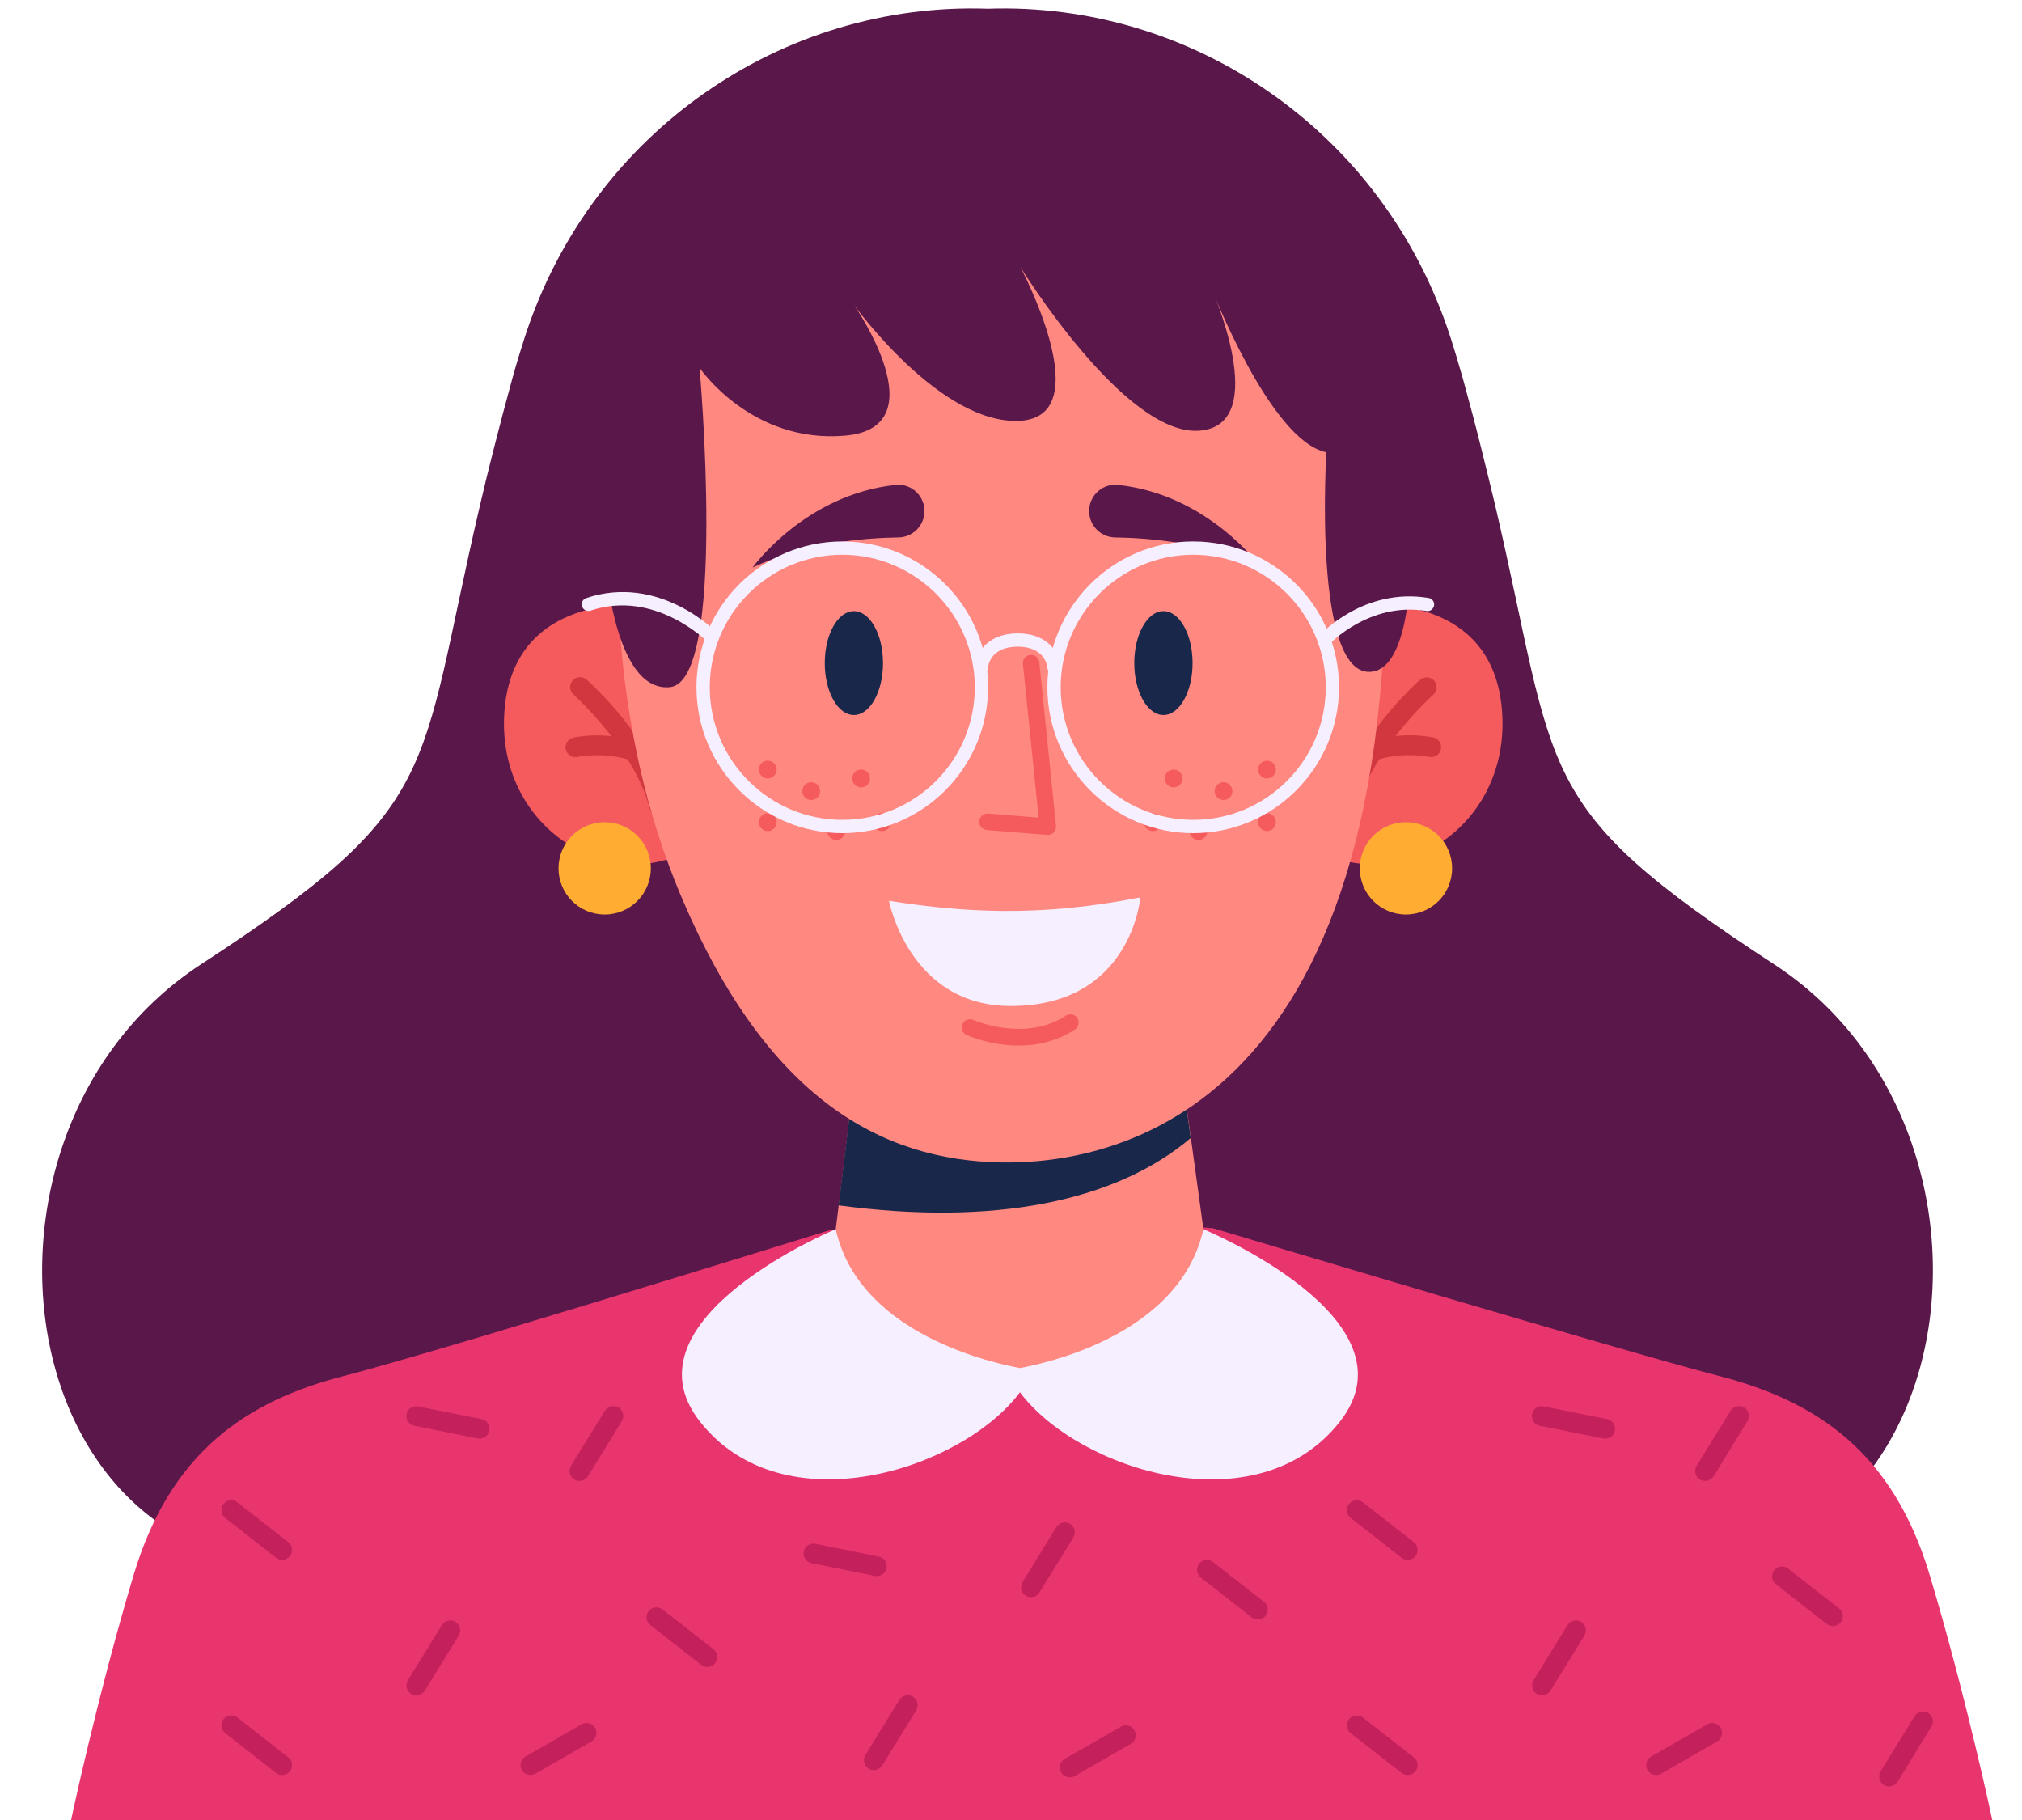 <svg width="40" height="36" viewBox="0 0 40 36" fill="none" xmlns="http://www.w3.org/2000/svg">
<path d="M30.968 30.657C26.117 29.216 22.692 26.668 19.534 25.52C16.377 26.668 12.952 29.216 8.101 30.657C0.404 32.942 -1.519 22.662 3.974 19.076C8.81 15.921 8.233 15.393 9.498 9.983C9.58 9.631 9.669 9.262 9.771 8.866C9.881 8.433 10.001 7.974 10.136 7.484C10.215 7.198 10.299 6.923 10.386 6.655C11.707 2.595 15.492 0.032 19.537 0.172C23.582 0.032 27.367 2.595 28.688 6.655C28.774 6.92 28.856 7.198 28.938 7.484C29.073 7.974 29.195 8.433 29.302 8.866C29.402 9.262 29.491 9.634 29.575 9.983C30.84 15.395 30.264 15.921 35.099 19.076C40.59 22.659 38.665 32.94 30.968 30.657Z" fill="#5A184A"/>
<path d="M39.412 36.001H1.406C1.406 36.001 1.916 33.584 2.643 31.156C3.37 28.728 4.872 27.71 6.818 27.213C7.366 27.072 8.371 26.779 9.532 26.435C10.187 26.238 10.896 26.024 11.597 25.812C14.046 25.068 16.436 24.326 16.436 24.326L20.389 24.009L20.412 24.007L20.435 24.009L24 24.295C24 24.295 26.145 24.938 28.486 25.631C30.685 26.279 33.059 26.973 34 27.215C35.946 27.715 37.448 28.73 38.175 31.158C38.902 33.584 39.412 36.001 39.412 36.001Z" fill="#E9356E"/>
<path d="M5.581 30.854C5.538 30.854 5.497 30.841 5.461 30.813L4.454 30.025C4.37 29.958 4.354 29.836 4.421 29.749C4.487 29.665 4.609 29.65 4.696 29.716L5.703 30.504C5.788 30.57 5.803 30.693 5.737 30.78C5.696 30.828 5.64 30.854 5.581 30.854Z" fill="#C4205C"/>
<path d="M5.581 35.11C5.538 35.11 5.497 35.097 5.461 35.069L4.454 34.281C4.37 34.215 4.354 34.092 4.421 34.006C4.487 33.922 4.609 33.906 4.696 33.972L5.703 34.761C5.788 34.827 5.803 34.949 5.737 35.036C5.696 35.084 5.64 35.11 5.581 35.11Z" fill="#C4205C"/>
<path d="M11.462 29.293C11.427 29.293 11.391 29.282 11.36 29.265C11.268 29.208 11.24 29.086 11.296 28.994L11.967 27.905C12.023 27.813 12.146 27.785 12.238 27.841C12.329 27.898 12.357 28.02 12.301 28.112L11.63 29.201C11.592 29.259 11.528 29.293 11.462 29.293Z" fill="#C4205C"/>
<path d="M8.236 33.534C8.2 33.534 8.164 33.524 8.134 33.506C8.042 33.45 8.014 33.327 8.07 33.235L8.741 32.146C8.797 32.054 8.919 32.026 9.011 32.083C9.103 32.139 9.131 32.261 9.075 32.353L8.404 33.442C8.366 33.501 8.302 33.534 8.236 33.534Z" fill="#C4205C"/>
<path d="M9.672 28.194C9.685 28.227 9.687 28.262 9.679 28.301C9.659 28.408 9.554 28.474 9.45 28.454L8.195 28.201C8.088 28.181 8.022 28.076 8.042 27.972C8.062 27.864 8.167 27.798 8.272 27.819L9.526 28.071C9.595 28.084 9.649 28.132 9.672 28.194Z" fill="#C4205C"/>
<path d="M13.992 32.973C13.949 32.973 13.908 32.96 13.872 32.932L12.865 32.144C12.781 32.078 12.765 31.955 12.832 31.868C12.898 31.784 13.021 31.769 13.107 31.835L14.115 32.623C14.199 32.69 14.214 32.812 14.148 32.899C14.107 32.947 14.051 32.973 13.992 32.973Z" fill="#C4205C"/>
<path d="M10.388 35.08C10.363 35.064 10.34 35.041 10.325 35.013C10.271 34.919 10.302 34.799 10.396 34.745L11.505 34.108C11.6 34.054 11.72 34.085 11.773 34.179C11.827 34.274 11.796 34.394 11.702 34.447L10.592 35.085C10.526 35.12 10.45 35.115 10.388 35.08Z" fill="#C4205C"/>
<path d="M27.846 30.854C27.803 30.854 27.762 30.841 27.726 30.813L26.719 30.025C26.634 29.958 26.619 29.836 26.686 29.749C26.752 29.665 26.874 29.65 26.961 29.716L27.968 30.504C28.053 30.57 28.068 30.693 28.002 30.78C27.961 30.828 27.905 30.854 27.846 30.854Z" fill="#C4205C"/>
<path d="M27.846 35.11C27.803 35.11 27.762 35.097 27.726 35.069L26.719 34.281C26.634 34.215 26.619 34.092 26.686 34.006C26.752 33.922 26.874 33.906 26.961 33.972L27.968 34.761C28.053 34.827 28.068 34.949 28.002 35.036C27.961 35.084 27.905 35.11 27.846 35.11Z" fill="#C4205C"/>
<path d="M33.73 29.293C33.694 29.293 33.658 29.282 33.628 29.265C33.536 29.208 33.508 29.086 33.564 28.994L34.235 27.905C34.291 27.813 34.413 27.785 34.505 27.841C34.597 27.898 34.625 28.02 34.569 28.112L33.898 29.201C33.857 29.259 33.794 29.293 33.73 29.293Z" fill="#C4205C"/>
<path d="M30.503 33.534C30.468 33.534 30.432 33.524 30.401 33.506C30.31 33.45 30.282 33.327 30.338 33.235L31.009 32.146C31.065 32.054 31.187 32.026 31.279 32.083C31.371 32.139 31.399 32.261 31.343 32.353L30.672 33.442C30.634 33.501 30.57 33.534 30.503 33.534Z" fill="#C4205C"/>
<path d="M37.369 35.334C37.334 35.334 37.298 35.324 37.267 35.306C37.175 35.25 37.147 35.128 37.203 35.036L37.874 33.947C37.93 33.855 38.053 33.827 38.145 33.883C38.236 33.94 38.264 34.062 38.208 34.154L37.538 35.243C37.499 35.301 37.435 35.334 37.369 35.334Z" fill="#C4205C"/>
<path d="M31.937 28.194C31.95 28.227 31.952 28.262 31.945 28.301C31.924 28.408 31.82 28.474 31.715 28.454L30.46 28.201C30.353 28.181 30.287 28.076 30.307 27.972C30.328 27.864 30.432 27.798 30.537 27.819L31.791 28.071C31.86 28.084 31.914 28.132 31.937 28.194Z" fill="#C4205C"/>
<path d="M36.257 32.164C36.214 32.164 36.173 32.151 36.137 32.123L35.13 31.335C35.046 31.269 35.031 31.146 35.097 31.06C35.163 30.976 35.285 30.96 35.372 31.027L36.38 31.815C36.464 31.881 36.479 32.004 36.413 32.09C36.375 32.139 36.316 32.164 36.257 32.164Z" fill="#C4205C"/>
<path d="M32.656 35.08C32.631 35.064 32.608 35.041 32.592 35.013C32.539 34.919 32.569 34.799 32.664 34.745L33.773 34.108C33.867 34.054 33.987 34.085 34.041 34.179C34.094 34.274 34.064 34.394 33.969 34.447L32.86 35.085C32.794 35.12 32.715 35.115 32.656 35.08Z" fill="#C4205C"/>
<path d="M20.394 31.593C20.358 31.593 20.322 31.583 20.292 31.565C20.2 31.509 20.172 31.386 20.228 31.294L20.899 30.205C20.955 30.114 21.077 30.085 21.169 30.142C21.261 30.198 21.289 30.32 21.233 30.412L20.562 31.501C20.524 31.56 20.46 31.593 20.394 31.593Z" fill="#C4205C"/>
<path d="M17.285 35.013C17.249 35.013 17.213 35.003 17.183 34.985C17.091 34.929 17.063 34.807 17.119 34.715L17.79 33.626C17.846 33.534 17.968 33.506 18.06 33.562C18.152 33.618 18.18 33.741 18.124 33.832L17.453 34.921C17.415 34.98 17.351 35.013 17.285 35.013Z" fill="#C4205C"/>
<path d="M17.53 30.912C17.542 30.945 17.545 30.981 17.537 31.019C17.517 31.127 17.412 31.193 17.308 31.172L16.053 30.92C15.946 30.899 15.88 30.795 15.9 30.69C15.92 30.583 16.025 30.517 16.129 30.537L17.384 30.79C17.453 30.803 17.507 30.851 17.53 30.912Z" fill="#C4205C"/>
<path d="M24.882 32.034C24.839 32.034 24.798 32.022 24.762 31.993L23.755 31.205C23.671 31.139 23.656 31.017 23.722 30.93C23.788 30.846 23.911 30.831 23.997 30.897L25.005 31.685C25.089 31.751 25.104 31.874 25.038 31.96C24.997 32.009 24.941 32.034 24.882 32.034Z" fill="#C4205C"/>
<path d="M21.057 35.125C21.031 35.11 21.008 35.087 20.993 35.059C20.939 34.965 20.97 34.845 21.064 34.791L22.174 34.154C22.268 34.1 22.388 34.131 22.442 34.225C22.495 34.319 22.465 34.439 22.37 34.493L21.261 35.13C21.195 35.169 21.118 35.164 21.057 35.125Z" fill="#C4205C"/>
<path d="M20.432 24V24.006L20.412 24.003L20.432 24Z" fill="#5D46C2"/>
<path d="M20.412 24.003L20.389 24.006V24L20.412 24.003Z" fill="#5D46C2"/>
<path d="M23.936 25.26C23.936 25.26 22.952 27.102 20.203 27.102C17.545 27.102 16.428 25.168 16.428 25.168L16.591 23.845L16.619 23.623L16.874 21.537L23.449 21.72L23.559 22.513L23.595 22.774L23.936 25.26Z" fill="#FF8881"/>
<path d="M26.515 28.109C24.88 30.216 21.33 29.081 20.177 27.54C19.024 29.081 15.476 30.213 13.839 28.109C12.263 26.081 16.532 24.314 16.532 24.314C16.968 26.278 19.363 26.908 20.177 27.061C20.991 26.908 23.37 26.28 23.806 24.314C23.804 24.314 28.088 26.079 26.515 28.109Z" fill="#F5EFFF"/>
<path d="M23.554 22.511C22.064 23.773 19.654 24.253 16.589 23.842L16.617 23.62L16.872 21.534L23.447 21.718L23.554 22.511Z" fill="#19274B"/>
<path d="M14.403 16.11C12.931 18.163 9.766 16.776 9.98 14.052C10.177 11.58 12.936 11.973 12.936 11.973L14.403 16.11Z" fill="#F55B5D"/>
<path d="M12.875 17.176C12.875 17.681 12.467 18.089 11.962 18.089C11.457 18.089 11.049 17.681 11.049 17.176C11.049 16.671 11.457 16.263 11.962 16.263C12.467 16.263 12.875 16.671 12.875 17.176Z" fill="#FFAC32"/>
<path d="M13.049 16.161C12.959 16.161 12.88 16.099 12.857 16.01C12.572 14.842 11.355 13.748 11.345 13.738C11.263 13.666 11.256 13.541 11.33 13.46C11.401 13.378 11.526 13.371 11.608 13.445C11.661 13.493 12.926 14.628 13.242 15.916C13.268 16.02 13.204 16.128 13.1 16.153C13.079 16.158 13.064 16.161 13.049 16.161Z" fill="#D1373F"/>
<path d="M12.544 15.051C12.523 15.051 12.503 15.049 12.482 15.041C11.944 14.86 11.432 14.97 11.427 14.972C11.322 14.995 11.217 14.929 11.192 14.824C11.169 14.72 11.235 14.615 11.34 14.59C11.365 14.585 11.962 14.454 12.607 14.671C12.71 14.704 12.766 14.817 12.732 14.919C12.702 14.998 12.625 15.051 12.544 15.051Z" fill="#D1373F"/>
<path d="M25.291 16.11C26.762 18.163 29.927 16.776 29.713 14.052C29.517 11.58 26.757 11.973 26.757 11.973L25.291 16.11Z" fill="#F55B5D"/>
<path d="M28.726 17.176C28.726 17.681 28.318 18.089 27.813 18.089C27.308 18.089 26.9 17.681 26.9 17.176C26.9 16.671 27.308 16.263 27.813 16.263C28.318 16.263 28.726 16.671 28.726 17.176Z" fill="#FFAC32"/>
<path d="M26.645 16.161C26.63 16.161 26.614 16.158 26.599 16.156C26.494 16.13 26.428 16.023 26.456 15.918C26.772 14.63 28.037 13.493 28.091 13.447C28.172 13.376 28.295 13.383 28.369 13.462C28.44 13.544 28.433 13.666 28.354 13.74C28.341 13.751 27.127 14.842 26.841 16.013C26.813 16.102 26.732 16.161 26.645 16.161Z" fill="#D1373F"/>
<path d="M27.15 15.052C27.068 15.052 26.992 15 26.964 14.916C26.93 14.814 26.984 14.702 27.089 14.669C27.734 14.452 28.331 14.582 28.356 14.587C28.461 14.61 28.53 14.715 28.504 14.822C28.481 14.927 28.377 14.993 28.27 14.97C28.264 14.97 27.752 14.86 27.214 15.039C27.193 15.046 27.17 15.052 27.15 15.052Z" fill="#D1373F"/>
<path d="M12.352 8.969C12.352 8.969 11.633 13.422 13.495 17.778C15.181 21.726 17.425 22.955 19.815 22.993C22.531 23.037 28.218 21.466 27.318 8.578C26.709 -0.129 13.072 0.18 12.352 8.969Z" fill="#FF8881"/>
<path d="M11.962 10.938C11.962 10.938 12.105 13.697 13.25 13.592C14.395 13.488 13.839 7.275 13.839 7.275C13.839 7.275 14.86 8.78 16.721 8.617C18.583 8.453 16.895 6.033 16.895 6.033C16.895 6.033 18.611 8.42 20.185 8.323C21.756 8.226 20.185 5.281 20.185 5.281C20.185 5.281 22.238 8.617 23.715 8.52C25.191 8.423 23.942 5.643 23.942 5.643C23.942 5.643 25.117 8.719 26.239 8.946C26.239 8.946 25.956 13.475 27.157 13.284C28.356 13.093 27.912 8.03 27.42 6.492C26.928 4.954 24.283 1.095 19.195 1.585C14.099 2.075 12.054 4.888 11.962 10.938Z" fill="#5A184A"/>
<path d="M14.887 11.226C14.887 11.226 15.928 9.777 17.721 9.591C18.012 9.56 18.269 9.785 18.287 10.075V10.08C18.305 10.376 18.07 10.626 17.774 10.631C17.101 10.639 15.92 10.736 14.887 11.226Z" fill="#5A184A"/>
<path d="M24.946 11.226C24.946 11.226 23.906 9.777 22.113 9.591C21.822 9.56 21.564 9.785 21.547 10.075V10.08C21.529 10.376 21.763 10.626 22.059 10.631C22.733 10.639 23.916 10.736 24.946 11.226Z" fill="#5A184A"/>
<path d="M20.151 20.682C19.593 20.682 19.149 20.486 19.121 20.473C19.04 20.435 19.001 20.338 19.04 20.256C19.078 20.175 19.175 20.137 19.256 20.175C19.272 20.18 20.276 20.621 21.085 20.091C21.162 20.042 21.261 20.063 21.312 20.137C21.36 20.213 21.34 20.313 21.266 20.364C20.894 20.606 20.501 20.682 20.151 20.682Z" fill="#F55B5D"/>
<path d="M20.73 16.515C20.725 16.515 20.723 16.515 20.718 16.515L19.522 16.418C19.432 16.41 19.363 16.331 19.371 16.242C19.379 16.153 19.458 16.087 19.547 16.092L20.547 16.173L20.236 13.133C20.226 13.044 20.292 12.962 20.381 12.955C20.47 12.944 20.552 13.011 20.56 13.1L20.891 16.337C20.896 16.385 20.878 16.433 20.845 16.467C20.817 16.497 20.774 16.515 20.73 16.515Z" fill="#F55B5D"/>
<path d="M17.586 17.818C19.057 18.048 20.555 18.147 22.559 17.75C22.559 17.75 22.386 19.892 20.006 19.899C17.984 19.907 17.586 17.818 17.586 17.818Z" fill="#F5EFFF"/>
<path d="M17.468 13.116C17.468 13.682 17.211 14.143 16.892 14.143C16.573 14.143 16.316 13.684 16.316 13.116C16.316 12.55 16.573 12.088 16.892 12.088C17.211 12.09 17.468 12.55 17.468 13.116Z" fill="#19274B"/>
<path d="M23.016 14.143C23.334 14.143 23.592 13.683 23.592 13.116C23.592 12.548 23.334 12.088 23.016 12.088C22.697 12.088 22.439 12.548 22.439 13.116C22.439 13.683 22.697 14.143 23.016 14.143Z" fill="#19274B"/>
<path d="M15.364 15.222C15.364 15.319 15.285 15.398 15.188 15.398C15.091 15.398 15.012 15.319 15.012 15.222C15.012 15.125 15.091 15.046 15.188 15.046C15.285 15.046 15.364 15.125 15.364 15.222Z" fill="#F55B5D"/>
<path d="M16.048 15.824C16.145 15.824 16.224 15.745 16.224 15.648C16.224 15.551 16.145 15.472 16.048 15.472C15.951 15.472 15.872 15.551 15.872 15.648C15.872 15.745 15.951 15.824 16.048 15.824Z" fill="#F55B5D"/>
<path d="M15.364 16.263C15.364 16.36 15.285 16.439 15.188 16.439C15.091 16.439 15.012 16.36 15.012 16.263C15.012 16.166 15.091 16.087 15.188 16.087C15.285 16.084 15.364 16.166 15.364 16.263Z" fill="#F55B5D"/>
<path d="M16.719 16.439C16.719 16.536 16.64 16.615 16.543 16.615C16.446 16.615 16.367 16.536 16.367 16.439C16.367 16.342 16.446 16.263 16.543 16.263C16.64 16.263 16.719 16.342 16.719 16.439Z" fill="#F55B5D"/>
<path d="M17.622 16.263C17.622 16.36 17.543 16.439 17.446 16.439C17.349 16.439 17.27 16.36 17.27 16.263C17.27 16.166 17.349 16.087 17.446 16.087C17.543 16.084 17.622 16.166 17.622 16.263Z" fill="#F55B5D"/>
<path d="M17.211 15.398C17.211 15.495 17.132 15.574 17.035 15.574C16.938 15.574 16.859 15.495 16.859 15.398C16.859 15.301 16.938 15.222 17.035 15.222C17.132 15.222 17.211 15.301 17.211 15.398Z" fill="#F55B5D"/>
<path d="M24.888 15.222C24.888 15.319 24.967 15.398 25.064 15.398C25.16 15.398 25.24 15.319 25.24 15.222C25.24 15.126 25.16 15.046 25.064 15.046C24.967 15.046 24.888 15.126 24.888 15.222Z" fill="#F55B5D"/>
<path d="M24.204 15.824C24.301 15.824 24.38 15.745 24.38 15.648C24.38 15.551 24.301 15.472 24.204 15.472C24.107 15.472 24.028 15.551 24.028 15.648C24.028 15.745 24.107 15.824 24.204 15.824Z" fill="#F55B5D"/>
<path d="M24.888 16.263C24.888 16.36 24.967 16.439 25.064 16.439C25.16 16.439 25.24 16.36 25.24 16.263C25.24 16.166 25.16 16.087 25.064 16.087C24.967 16.084 24.888 16.166 24.888 16.263Z" fill="#F55B5D"/>
<path d="M23.533 16.439C23.533 16.536 23.612 16.615 23.709 16.615C23.806 16.615 23.885 16.536 23.885 16.439C23.885 16.342 23.806 16.263 23.709 16.263C23.612 16.263 23.533 16.342 23.533 16.439Z" fill="#F55B5D"/>
<path d="M22.631 16.263C22.631 16.36 22.71 16.439 22.806 16.439C22.903 16.439 22.983 16.36 22.983 16.263C22.983 16.166 22.903 16.087 22.806 16.087C22.71 16.084 22.631 16.166 22.631 16.263Z" fill="#F55B5D"/>
<path d="M23.041 15.398C23.041 15.495 23.12 15.574 23.217 15.574C23.314 15.574 23.393 15.495 23.393 15.398C23.393 15.301 23.314 15.222 23.217 15.222C23.12 15.222 23.041 15.301 23.041 15.398Z" fill="#F55B5D"/>
<path d="M16.663 16.48C15.074 16.48 13.778 15.186 13.778 13.595C13.778 12.006 15.071 10.71 16.663 10.71C18.251 10.71 19.547 12.004 19.547 13.595C19.544 15.186 18.251 16.48 16.663 16.48ZM16.663 10.973C15.216 10.973 14.041 12.149 14.041 13.595C14.041 15.041 15.216 16.217 16.663 16.217C18.109 16.217 19.284 15.041 19.284 13.595C19.284 12.149 18.106 10.973 16.663 10.973Z" fill="#F5EFFF"/>
<path d="M23.605 16.48C22.016 16.48 20.72 15.186 20.72 13.595C20.72 12.006 22.013 10.71 23.605 10.71C25.194 10.71 26.489 12.004 26.489 13.595C26.487 15.186 25.194 16.48 23.605 16.48ZM23.605 10.973C22.159 10.973 20.983 12.149 20.983 13.595C20.983 15.041 22.159 16.217 23.605 16.217C25.051 16.217 26.227 15.041 26.227 13.595C26.227 12.149 25.051 10.973 23.605 10.973Z" fill="#F5EFFF"/>
<path d="M26.193 12.791C26.163 12.791 26.13 12.781 26.104 12.758C26.051 12.71 26.048 12.626 26.096 12.575C26.132 12.537 26.984 11.616 28.262 11.828C28.333 11.84 28.382 11.906 28.369 11.978C28.356 12.049 28.29 12.098 28.218 12.085C27.081 11.899 26.298 12.743 26.29 12.751C26.265 12.776 26.229 12.791 26.193 12.791Z" fill="#F5EFFF"/>
<path d="M14.092 12.738C14.059 12.738 14.023 12.726 13.997 12.697C13.982 12.682 12.952 11.652 11.682 12.078C11.613 12.101 11.539 12.065 11.516 11.996C11.493 11.927 11.528 11.853 11.597 11.83C13.031 11.351 14.138 12.468 14.186 12.516C14.237 12.567 14.235 12.652 14.184 12.703C14.158 12.726 14.125 12.738 14.092 12.738Z" fill="#F5EFFF"/>
<path d="M19.415 13.332C19.412 13.332 19.409 13.332 19.407 13.332C19.335 13.327 19.279 13.266 19.284 13.192C19.3 12.962 19.496 12.529 20.134 12.529C20.771 12.529 20.968 12.962 20.983 13.192C20.988 13.263 20.932 13.327 20.86 13.332C20.789 13.337 20.725 13.281 20.72 13.21C20.718 13.169 20.669 12.791 20.131 12.791C19.578 12.791 19.544 13.192 19.544 13.21C19.539 13.279 19.483 13.332 19.415 13.332Z" fill="#F5EFFF"/>
</svg>
